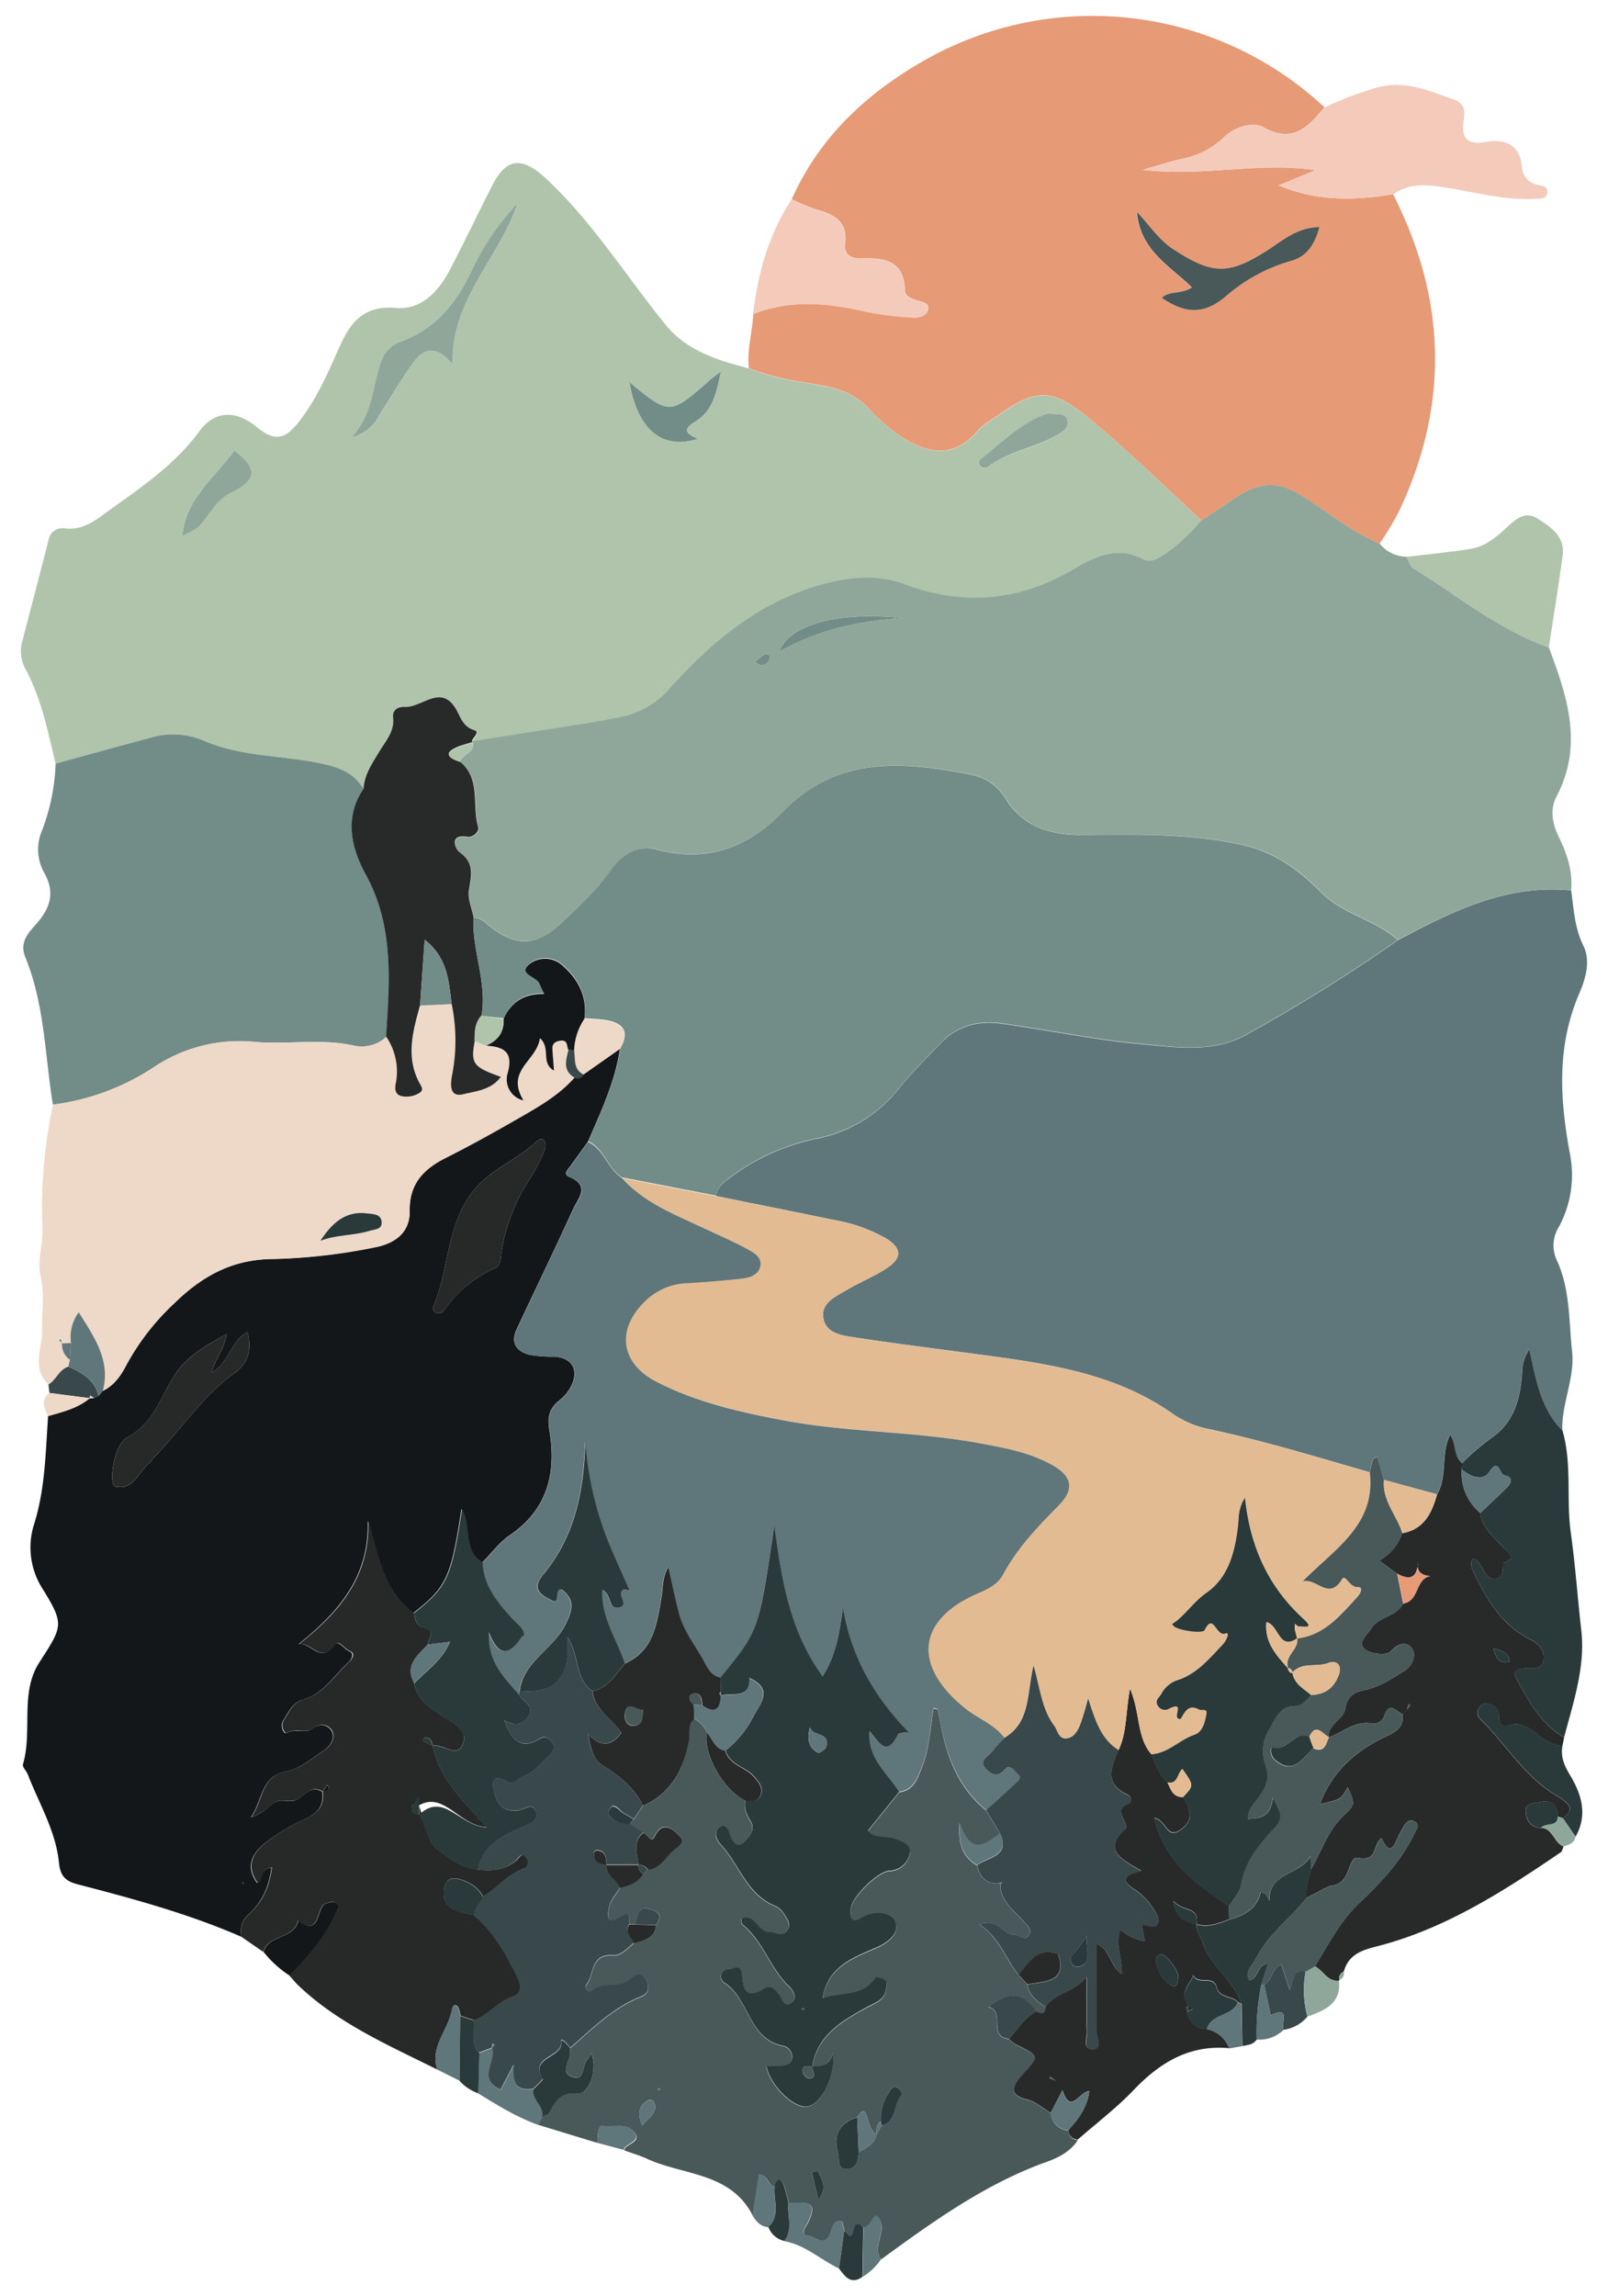 <svg id="Calque_1" data-name="Calque 1" xmlns="http://www.w3.org/2000/svg" viewBox="0 0 351.35 501.48"><defs><style>.cls-1{fill:#b0c4ab;}.cls-2{fill:#5f777b;}.cls-3{fill:#8fa79a;}.cls-4{fill:#13171a;}.cls-5{fill:#e79a76;}.cls-6{fill:#495859;}.cls-7{fill:#728c87;}.cls-8{fill:#eed8c8;}.cls-9{fill:#272828;}.cls-10{fill:#282a2a;}.cls-11{fill:#f4cabb;}.cls-12{fill:#2a3939;}.cls-13{fill:#5f767a;}.cls-14{fill:#39484b;}.cls-15{fill:#e3bb92;}</style></defs><path class="cls-1" d="M12.15,166.78c-1.67-6.93-3.05-13.94-6.42-20.37a8.16,8.16,0,0,1-1-5.81C6.7,133,8.7,125.49,10.61,117.92a3.08,3.08,0,0,1,3.71-2.5c3.26.34,5.77-1.19,8.22-3,7.51-5.47,15.33-10.48,21-18.2,3.35-4.6,8-4.68,12.4-1.07,3.92,3.18,6.08,3.07,9.23-.86C69,87.47,71.52,81.78,74,76.16s5.28-9.53,12.48-8.91c5.45.48,9.19-3.4,11.64-8,3.26-6.18,6.25-12.5,9.42-18.72,3.33-6.53,6.88-6.18,12.16-1.17,10,9.47,17.16,21,25.73,31.56,4.69,5.76,11.41,7.76,18.21,9.55a57.8,57.8,0,0,0,12,3.08c5.06.85,10.16,1.46,14,5.51a44.44,44.44,0,0,0,5.87,5.36c6.61,4.84,12.78,6,18.13-.27,1.26-1.47,3.11-2.46,4.74-3.61,8.2-5.77,11.72-5.58,19.47.76,8.61,7,16.52,14.85,24.68,22.39a39.1,39.1,0,0,1-8,7.44c-1.48,1-3.15,1.94-4.63,1.14-6.2-3.38-11.21-.18-16.26,2.67-11.6,6.56-23.56,7.38-36,2.72-5-1.87-10.16-1.71-15.24-.61-14.81,3.22-26.06,12.25-35.82,23.14a19.52,19.52,0,0,1-11.71,6.65c-2.12.38-4.24.79-6.36,1.13q-12.66,2-25.32,4c.23-.82,1.87-1.93.49-2.37-2.64-.85-2.92-3-4.14-4.9-3.27-5.1-7.28,0-11-.18-1.69-.09-2.74.81-2.56,2.29.35,3-1.57,5.11-2.85,7.2-1.66,2.69-3.4,5.16-3.61,8.41-2.44-4.17-6.61-5.14-10.89-5.93-8-1.46-16.23-1.34-23.78-4.56a17.17,17.17,0,0,0-11.6-.84C26.17,162.91,19.17,164.87,12.15,166.78ZM137.49,83.45l-.32-.21.36.17c1.78,10.43,7.13,14.93,14.94,12.42-2.47-1-3.48-2-.51-3.8,3.72-2.23,4.53-6.09,5.54-10.86-1.27,1-1.78,1.32-2.24,1.72C146.36,90.74,146.36,90.75,137.49,83.45ZM98.91,79.62c-.5-14,10.2-23.24,14.26-35.23a55.59,55.59,0,0,0-9.81,14.21c-3.39,7.24-8.09,13.28-16,16.1a6.93,6.93,0,0,0-4,4.25c-2,5.22-1.58,11.15-6.5,16.59a9.24,9.24,0,0,0,6.11-4.93C85.28,86.8,87.58,83,90.2,79.32,92.64,75.92,95.43,75.34,98.91,79.62ZM39.84,117.06c3.47-1.67,3.49-1.65,5.75-4.79,1.27-1.76,2.58-3.53,4.56-4.5,6.1-3,6.34-5.32,1-9.34C47,104.25,40.58,108.81,39.84,117.06ZM229,90.31c-5.34,1.57-9.81,6.08-14.67,10a1,1,0,0,0,0,1.69,1.57,1.57,0,0,0,1.38.14c4.7-3.64,10.77-4.3,15.73-7.32,1.1-.66,2.28-1.68,1.65-3.25C232.53,90.14,231.12,90.58,229,90.31Z"/><path class="cls-2" d="M343.3,194.47c.59,4.09.73,8.16,2.67,12.07,1.69,3.43.41,7.41-1,10.68-4.86,11.42-4.12,23-1.95,34.73a23.84,23.84,0,0,1-2.4,16,7.61,7.61,0,0,0-.51,7.18c3,6.37,2.66,13.3,3.39,20,.65,5.85-2.32,11.37-2.13,17.24-4.71-4.6-5.75-10.91-7.23-17.65-1.7,2.5-1.49,4.35-1.65,6.15-.45,5.12-2,9.89-6.35,12.95a54.06,54.06,0,0,0-6.7,5.72c-1.94-1.55-1.22-4.26-2.63-6.19-2.09,4.19-.49,9-2.84,13l-11.58-3.15c-.49-1.67-1-3.35-1.5-5.08-.4.25-.84.36-.91.58-.29.93-.48,1.9-.7,2.85-11.64-3.36-23.22-6.9-35.09-9.43a21.15,21.15,0,0,1-7.77-3.22c-11.53-8.22-24.88-10.64-38.43-12.53-10.35-1.43-20.74-2.67-31.07-4.25-2.83-.43-6.58-.81-7.05-4.45-.41-3.25,2.83-4.61,5.22-6,2.85-1.7,6-2.93,8.74-4.77,3.33-2.23,3.19-4.35-.23-6.43a34.72,34.72,0,0,0-11.23-4c-8.61-1.78-17.24-3.5-25.86-5.25.11-1.67,1.23-2.61,2.43-3.57a47,47,0,0,1,19.75-9,30.33,30.33,0,0,0,17.79-11c2.84-3.5,6-6.62,9.1-9.85,3.63-3.8,8.26-4.92,13.24-4.23,10.3,1.42,20.53,3.58,30.87,4.51,7.48.67,15.33,1.91,22.48-2a369.77,369.77,0,0,0,33.28-20.75C317.32,199,329.28,193.1,343.3,194.47Z"/><path class="cls-3" d="M343.3,194.47c-14-1.37-26,4.52-37.83,10.78-5-4.48-12.09-5.62-16.81-10.43-4.87-5-10.21-8.76-17.19-10.31-11.61-2.59-23.33-2.26-35.08-2.19-6.7,0-12.79-1.62-16.68-8a10.85,10.85,0,0,0-7.16-5.07c-14.82-3-29.41-4.35-41.25,7.84-7.82,8-16.75,11.35-27.86,8.42-4.42-1.17-7.79,1.37-10.18,4.81-3,4.28-6.83,7.72-10.55,11.26-5.56,5.29-10.2,5.25-16.19.25a4.63,4.63,0,0,0-3-1.47c-.38-1.94-1.3-4-1-5.81.52-3.21,1.29-6-2.07-8.34-.76-.53-2.54-4.08,1.82-3.37,1.07.18,2.59-1,2.26-2.18-1.35-4.75.72-10.47-4-14.26.49-1.73,3.27-2,2.81-4.3l-.17-.2q12.66-2,25.32-4c2.12-.34,4.24-.75,6.36-1.13a19.52,19.52,0,0,0,11.71-6.65c9.76-10.89,21-19.92,35.82-23.14,5.08-1.1,10.27-1.26,15.24.61,12.44,4.66,24.4,3.84,36-2.72,5-2.85,10.06-6,16.26-2.67,1.48.8,3.15-.18,4.63-1.14a39.1,39.1,0,0,0,8-7.44c2.47-1.64,4.95-3.26,7.41-4.93,4.6-3.13,9-3.9,14.21-.66,5.76,3.56,11,8,17.32,10.68a7.67,7.67,0,0,0,5.91,2.88c.47.86.72,2.07,1.45,2.51,9.75,6,18.65,13.42,29.62,17.3,4,10.66,7.59,21.29,1.69,32.52-1.56,2.95-.9,6.09.58,9.08C342.46,186.61,343.67,190.37,343.3,194.47ZM197.08,135c-13.72-1.54-24.68,1.42-26.82,7.3C178.75,137.52,187.72,135.56,197.08,135ZM165,144.58c.66.33,1,.68,1.36.65a1.82,1.82,0,0,0,1.72-1.38c.19-.83-.45-1.2-1.11-.9A11.33,11.33,0,0,0,165,144.58Z"/><path class="cls-4" d="M52.75,423c-11.46-5-23.51-8.28-35.58-11.41-2.8-.72-4-1.71-4.3-4.9-.71-6.84-4.35-12.83-6.8-19.17-.3-.77-1.23-1.62-1.05-2.2,2.13-7.28-.71-15.56,3.53-22.17,5.14-8,5.61-8.33.68-16.27a16.71,16.71,0,0,1-1.78-14c2.44-7.77,2.5-15.69,3.06-23.62,3.2-.91,6.46-1.69,9.11-3.9l-.09.06,1-.1,1-.45c.31-.38.61-.76.92-1.13,2.54-1.23,4-3.42,5.24-5.82A52.9,52.9,0,0,1,38.1,284.61c5.76-5.61,12.13-9.35,20.65-9.64a125.4,125.4,0,0,0,23.76-2.72c4.18-1,7.09-3.37,7-7.83-.1-5.86,3-9.11,7.82-11.55,5.2-2.61,10.29-5.43,15.34-8.33,4.56-2.62,9.23-5.14,12.79-9.18.81.16,1.57.16,2-.69l8-5.63c-1.05,7.21-4.16,13.72-7,20.33-1.26,1.75-2.54,3.48-3.78,5.24-.52.74-1.76,1.82-.37,2.39,4.82,2,2,4.67.87,7.18-4,8.7-8.17,17.38-12.26,26.07-1.41,3-.14,4.88,2.75,5.63a27.8,27.8,0,0,0,5.42.41c3.67.22,5.34,2.62,3.92,6a9.09,9.09,0,0,1-2.7,3.48c-2.22,1.75-2.78,3.64-2.29,6.49,1.59,9.28-.26,17.36-8.67,23.06-2.29,1.55-4,3.95-6,5.95-4.43-2.78-2.26-8.11-4.52-11.68-2.29,14.94-3.23,17-10.48,22.67-6.79-4.86-7.58-12.62-10-20.16.43,12.11-6.28,19.94-15.14,27,2.7-.61,4.8,4.52,7.85.08.8-1.16,2.12,1,3.27,1.46s.56,1.71-.18,2.4c-3.16,2.89-5.48,6.88-9.9,8.15-2.44.7-3.18,2.79-4.35,4.53-.73,1.09,0,3.14.74,2.75,1.9-1,4.2.13,5.44-.84,1.88-1.48,3.53-.85,4.28.27,1,1.43-.06,3.35-1.47,4.3-2.61,1.76-5.26,4.05-8.18,4.62-5.84,1.12-5.11,6-7.89,10.07,3-.92,3.9-2.45,5.23-3.26s3.2.08,4.57-.48c1.9-.77,3.12-3.45,5.8-1.82h0c.37,2.85-.84,4.57-3.46,5.8a48,48,0,0,0-8.54,5c-4,3-4.51,5.93-2.26,9.1,1.37-.64.62-3,3.16-3.35-.53,4-1.91,7.37-4.74,9.94C53,419.27,52.29,420.86,52.75,423ZM49.53,291.36C45.37,293.68,41,296,38.37,300c-3.24,4.86-4.63,10.82-10.57,13.92-2.92,1.52-4.25,10.42-2.5,10.77,4.05.82,5.05-3.51,7.58-5.35.25-.18.33-.59.56-.82,6-6.12,10.7-13.52,17.8-18.65,2.92-2.11,3.89-5.05,2.82-8.95-3.8,2.16-4.18,7-7.81,8.82.83-3,2.84-5.37,3.27-8.38l.19-.32Zm46.6-4.57c.29-.16.67-.25.85-.5a26.47,26.47,0,0,1,11.25-9.36c1.27-.52,1.1-2.26,1.35-3.58a41,41,0,0,1,6.32-16.1,39.49,39.49,0,0,0,3.16-6.22,2.24,2.24,0,0,0-.11-1.83c-.44-.68-1.2-.4-1.7.08-4.09,3.92-9.66,5.92-13.39,10.26C97.49,267,98.25,277,94.67,285.39,94.37,286.09,95,287,96.13,286.79ZM53.06,411l-.07.57c.08-.09.21-.17.22-.26S53.11,411.12,53.06,411Z"/><path class="cls-5" d="M301.44,118.73c-6.3-2.7-11.56-7.12-17.32-10.68-5.25-3.24-9.61-2.47-14.21.66-2.46,1.67-4.94,3.29-7.41,4.93-8.16-7.54-16.07-15.34-24.68-22.39-7.75-6.34-11.27-6.53-19.47-.76-1.63,1.15-3.48,2.14-4.74,3.61-5.35,6.29-11.52,5.11-18.13.27A44.44,44.44,0,0,1,189.61,89c-3.84-4.05-8.94-4.66-14-5.51a57.8,57.8,0,0,1-12-3.08c-.39-4,.74-7.88,1-11.83,8.24-3.28,16.52-2.4,24.88-.46a71.52,71.52,0,0,0,9.83,1.2c1.34.12,3-.22,3.43-1.5.52-1.8-1.43-1.86-2.58-2.25s-2.42-.86-2.46-2.14c-.17-6.62-4.57-7.17-9.62-7-2.18.09-3.76-.95-3.46-3.2.65-4.84-2.3-6.34-6.12-7.43A48.06,48.06,0,0,1,173,43.51c5.9-13.27,15.93-22.74,28.22-29.89a74.35,74.35,0,0,1,88.2,9.83c-3.55,4.15-6.83,8-13.37,4.33-2.43-1.36-6.35,0-8.69,2.28a18,18,0,0,1-9.14,4.64c-2.52.57-5,1.39-8.52,2.4,13.38,1.59,25.48-1.83,37.69.08l-8,3.32c8.66,3.59,16.81,3.26,25,1.93,11.73,23,12.31,46.18,1.16,69.53A72.94,72.94,0,0,1,301.44,118.73ZM253.85,65.05c5.17,3.51,9.21,3.68,13.91-.32A37.07,37.07,0,0,1,282,57c3.43-1,5.2-3.56,6.21-7.4-4.91.16-7.95,2.92-11.23,5-8.63,5.53-12.1,5.45-20.72-.17-3-2-5-4.93-7.9-8.12.74,8.54,7.38,11.8,12,16.47C258.08,64.37,255.56,63.4,253.85,65.05Z"/><path class="cls-6" d="M130.5,468l-12.93-3.94c.3-.59.59-1.19.89-1.78.56-.3,1.4-.45,1.63-.92,1.25-2.48,2.27-4.47,6-4.15,2.67.23,4.6-5.35,3.09-8.8a9.33,9.33,0,0,1-.84,1.4c-1.17,1.28-.49,4.82-3.39,3.73-2.68-1-.31-3.43-.39-5.22a8.26,8.26,0,0,1,.08-1c4.82-4.25,9.37-8.82,15.54-11.23,1.81-.7,1.72-2.52.9-3.81s-2.08-1.1-3.32.05c-2.36,2.19-6.06.36-8.55,2.67-.46.43-1.64-.67-1-1.55,1.69-2.26.85-6.69,5.69-6.33,1.83.13,3.2-1.6,4.64-2.71,2.21-.63,4.58-1.08,4.87-4,1.2-1.78.9-2.77-1.31-3.43-3.35-1-2.4,2.21-3.57,3.3a6.69,6.69,0,0,1-1,0c-.29-.93.65-3.28-1.87-1.63-3.39,2.23-2.84-.8-2.53-2.19s1.56-2.8,2.4-4.18c2-.48,3.94-1.09,5.08-3l.92-.94c2.42-.21,3.63-2.17,5-3.71,1-1.06,3.53-2.07,1.88-3.69-.71-.69-3.42-4-5.35,0-1,2-1.67-.57-2.6-.65l-2.95-1.95,1-1,2-2.93c6.23-2.79,8.92-8,10-14.4.26-1.57-.43-3.38,1.15-4.63a6,6,0,0,1,2.83,3c-1,4.62,3.51,12.55,8.37,14.87-.44,1.76.29,3.15,1.17,4.65,1.09,1.87-.51,3.44-1.58,4.53-1.31,1.33-2.32,0-2.86-1.34-.42-1.05-.82-2.78-2.16-2.07-1.73.9-.94,2.88,0,3.86,4.11,4.35,5.68,11,11.92,13.43a4.07,4.07,0,0,1,1.83,1.61c.75,1.22,1.94,2.54.6,4-1.11,1.24-2.4.06-3.56.1-2.75.09-3.11-4.16-6.29-3,.1.51,0,1.16.3,1.38,4.53,3.62,6,9.54,10.12,13.45,1,.94,1.84,2.48.67,3.5-1.69,1.48-2.1-.65-2.78-1.58-.93-1.27-1.94-2.34-3.56-1.29-4,2.59-4.37-.54-4.58-3.09-.24-2.75-2.11-1.21-3-1.18a1.56,1.56,0,0,0-1,2.79c5.69,3.4,5.32,12.41,13,13.87a2.48,2.48,0,0,1,1.95,2.6c-.15,1.47-1.4,1.7-2.59,1.8-1,.07-2,0-3,.07l-.35-.19.34.19c.69,4.05,5.86,9.19,8.86,8.79s6.19-6.33,5.66-11.73c-.83,3.12-2.79,2.74-4.5,3l0,0c1.2-6.92,6.57-10,12-12.95,1.72-.95,3.8-1.47,4.14-3.9.12-.83.48-1.69-.53-2.16-.56-.26-1.67-.58-1.78-.4-2.74,4.43-7.61,3.08-11.56,4.6,1.08-7,6.61-8.89,11.73-11.12,2.72-1.19,5.3-3.31,4.05-5.81-1-2.1-4.79-2.22-7.17-.75-2.71,1.68-2.45-.61-2.48-1.7-.08-2.52,5.89-8.42,8.49-8.53a4.68,4.68,0,0,0,4.46-3.88c.34-1.8-1.68-2.58-3.64-3.17s-4.26.05-5.54-1.68c2.34-2.92,4.59-5.71,6.84-8.5,3.23-.43,4-3,5-5.53,1.61-4.07,1.76-8.48,2.51-12.79.63.2.89.21.9.29.22.94.43,1.89.6,2.85,1.34,7.41,3.87,14.21,10,19.16l3,5c-3.15,2.42-6.33,5.05-8.82-2.27-.37,4.85.8,7.48,3.8,9.26.63,2.57,2,4.19,4.92,3.88l.17.18c-.06,3.75,2.86,5.67,5,8.06.78.87,1.93,1.83,1.32,2.94-.9,1.65-2.29.09-3.48.07-2.42-.06-3.42-3.77-7.41-2.2,4.51,2.93,5.67,7.56,8.57,11l1.89,2.06c.36,2.43,2.17,3.7,4,4.95.07,1.77-.88,1.52-2,1-2.87-4.33-6.28-4.44-10.48-1,3.83.93-.31,6.45,4.48,7a8.94,8.94,0,0,0,1.52,1.19c5.31,2.65,5.16,2.49,1.54,6.54-1.52,1.7-4.1,4.35,1,5.53,1.83.43,3.4,1.9,5.09,2.9a4.12,4.12,0,0,0,3.85,3.8,2.05,2.05,0,0,0,2.06,2.07c-1.62,2.5-4.17,3.82-6.78,4.75-13.42,4.8-24.8,13-36.15,21.28-2.44-2.9,2-6.62-1.07-9.51-1.24.59-1.24,2.45-2.81,2.56-1.26-1.18-1.83-.73-2.17.79-.57,2.53-1.35.21-2,.05-.21-.77-.33-2.16-.67-2.21-1.79-.29-2,1.49-2.41,2.55-1.16,3.42-3.41.73-4.78.64-2.12-.13-.56-2-.11-2.84,2.78-5.62-1.56-4.1-4.21-4.28a36.61,36.61,0,0,0-1-3.77c-.65-1.7-1.4-1.66-2,.07-1.7,0-1.38-2.5-3.5-2.51l-1.4,8.88c-4.83-9.42-15.08-8.72-23-12.33-1.63-.74-3.37-1.25-5.06-1.88.28-1.6,4.42-1.71,1.85-4.31-1.72-1.74-4.31-.6-6.46-1C130.45,464,130.71,466.63,130.5,468Zm61-1.71c-1.31-1.08-1.61-2.62-2.12-4.14-.72-2.17-1.42-.38-2.08.23-4,1.26-5.33,4.07-4.16,7.94.36,1.19-.34,3.46,1.91,3.37,2-.08,2.51-1.8,2.59-3.57,1.46-1.1,3.49-1.64,3.83-3.85l1.23-2.13c3.36-.93,2.52-4.66,4.35-6.63.14-.15-.38-1.23-.82-1.53-.9-.6-1.48.12-1.93.85a10.22,10.22,0,0,0-1.85,6.49C191.37,464.09,191.5,465.22,191.5,466.31Zm-51.18-2.07c1.61-1.87,3.55-2.88,2.57-5.24a1.35,1.35,0,0,0-1.27-.31C139.64,459.83,139.18,461.51,140.32,464.24Zm38.49,16.21c2-2.64.82-4.44-.19-6.29l-1.23.33C177.86,476.48,178.34,478.46,178.81,480.45Zm-34.59-24a.77.77,0,0,0-.12-.35s-.2.05-.31.07a1.11,1.11,0,0,0,.12.35S144.12,456.5,144.22,456.47Z"/><path class="cls-7" d="M12.15,166.78c7-1.91,14-3.87,21.06-5.73a17.17,17.17,0,0,1,11.6.84c7.55,3.22,15.83,3.1,23.78,4.56,4.28.79,8.45,1.76,10.89,5.92-4.32,6.36-2.62,13,.49,18.75,6.21,11.38,5.2,23.3,4.44,35.35a8,8,0,0,1-7,1.92c-7.26-1.67-14.59-.17-21.85-.84a33.62,33.62,0,0,0-22.22,5.71,52.07,52.07,0,0,1-21.79,8c-1.73-10.78-1.8-21.88-6-32.16-1.4-3.4.73-5.44,2.51-7.46,3-3.47,4-6.86,1.55-11.12a10.42,10.42,0,0,1-.41-9.18A45.27,45.27,0,0,0,12.15,166.78Z"/><path class="cls-8" d="M11.59,241.24a52.07,52.07,0,0,0,21.79-8,33.62,33.62,0,0,1,22.22-5.71c7.26.67,14.59-.83,21.85.84a8,8,0,0,0,7-1.92,13.49,13.49,0,0,1,2.09,10.32c-.21,1.15-.15,2.41,1.41,2.71a5.33,5.33,0,0,0,3.82-.74c1-.61.34-1.39,0-2.1-3.07-5.7-1.49-11.37.1-17l6.9-.38A39.48,39.48,0,0,1,98.75,235c-.35,1.95-.48,4.74,2.47,4,2.76-.68,6.13-.92,8.22-3.8-6.06-2.12-6.61-2.89-5.72-7.75l2.47,1c3.92.23,6.07,1.38,4.7,6.13a4.7,4.7,0,0,0,3.5,5.83c-4-6.55,2.89-8.64,3.59-13.6,2.48,2.28.1,5.36,3.07,7.09-.14-1.89-.26-3.3-.35-4.72s.78-1.71,1.86-1.83c1.53-.17,1.25,1.17,1.61,2-.54,2.24-1.33,4.53,1.3,6.08-3.56,4-8.23,6.56-12.79,9.18-5.05,2.9-10.14,5.72-15.34,8.33-4.83,2.44-7.92,5.69-7.82,11.55.08,4.46-2.83,6.87-7,7.83A125.4,125.4,0,0,1,58.75,275c-8.52.29-14.89,4-20.65,9.64a52.9,52.9,0,0,0-10.38,13.33c-1.24,2.4-2.7,4.59-5.24,5.82C24.19,297,20.58,292,17.2,286.6a9.14,9.14,0,0,0-1.69,6.71l-2,.1-.18-1-.41.24.65.66A4.09,4.09,0,0,0,15.28,297l-.35,1.49c-2,.63-2.6,2.93-4.35,3.89-3.73-3.53-1.3-8-1.39-11.87s.61-7.83-.31-11.77c-.81-3.45.53-6.92.42-10.27A106.23,106.23,0,0,1,11.59,241.24ZM70,271c3.52-1.34,7.22-1,10.62-2.16,1.14-.37,3-.25,2.76-2.12-.24-1.64-2-1.58-3.22-1.73C75.31,264.35,72.4,267.27,70,271Z"/><path class="cls-9" d="M52.75,423c-.46-2.15.29-3.74,1.93-5.24,2.83-2.57,4.21-5.9,4.74-9.94-2.54.38-1.79,2.71-3.16,3.35-2.25-3.17-1.71-6.13,2.26-9.1a48,48,0,0,1,8.54-5c2.62-1.23,3.83-2.95,3.46-5.8.6-.1,1.27-.13,1.41-.9,0-.14-.33-.35-.51-.54l-.89,1.45c-2.68-1.63-3.9,1.05-5.8,1.82-1.37.56-3.39-.23-4.57.48s-2.26,2.34-5.23,3.26c2.78-4.11,2-8.95,7.89-10.07,2.92-.57,5.57-2.86,8.18-4.62,1.41-.95,2.42-2.87,1.47-4.3-.75-1.12-2.4-1.75-4.28-.27-1.24,1-3.54-.17-5.44.84-.71.39-1.47-1.66-.74-2.75,1.17-1.74,1.91-3.83,4.35-4.53,4.42-1.27,6.74-5.26,9.9-8.15.74-.69,1.47-1.87.18-2.4S74,358,73.17,359.18c-3,4.44-5.15-.69-7.85-.08,8.86-7,15.57-14.86,15.14-27,2.42,7.54,3.21,15.3,10,20.16.12,1.41.7,2.9,2,3.18,3,.66,1.07,2.36,1.06,3.67-2.16,2.41-5.23,4.51-3,8.48.59,3.65,3.44,5.35,6.17,7.2,2.24,1.52,5.73,2.91,4.42,6.14s-4.34-.25-6.56.37c-.17-1-.47-1.95-1.79-1.74-.14,0-.33.71-.3.73.68.36,1.39.68,2.1,1,1.42,7,6.4,11.81,11.78,17.77-6-.33-9.33-7.9-14.78-4.77-1-.57-1.34-.23-1.48.19-.45,1.33.47,1.62,1.48,1.81v-2c1.42,4.4,2.06,8.08,3.63,9.29,2.59,2,5.58,4.45,9.31,4.74,3,.37,5.88.09,8.33-2,.65-.55,1.17-2,2.22-.64a1.54,1.54,0,0,1-.68,2.48c-3.53,1.2-5.73,4.27-8.82,6.06a7,7,0,0,0-3.58-3.25c-1.74-.75-3.94-1.45-4.69.71-.64,1.81-.44,4.34,2,5.41a28.58,28.58,0,0,0,4.27,1.17c4.34,3.61,7,8.44,9.46,13.35.79,1.56,1.39,3.71-1.07,4.53-3.21,1.06-5.22,4-8.35,5.08l-3-1a4.91,4.91,0,0,0-.5-1.88c-.69-.87-1.21-.14-1.32.5C98,443.35,93.87,447,95.55,452,85,446.72,74,442,65.22,433.65c-.7-.67-1.31-1.45-2-2.18,4-4,7.61-8.25,10-13.43.34-.73,1.15-1.36.41-2.17s-1.5-.42-2.33-.2c-2.44.64-1.06,7.56-6.19,3.77-.86,4.13-6.48,3-7.59,6.85Z"/><path class="cls-10" d="M314,326.38c2.35-4,.75-8.82,2.84-13,1.41,1.93.69,4.64,2.63,6.18l-.06,1.33a11.14,11.14,0,0,0,4.06,9.54c.39,3.39,3,5.28,5.07,7.56,1,1,3.18,2.34-.09,3.36l-.32-.19.33.19c-.06,1.32.12,3.09-1.43,3.38-3.23.61-2.68-3.81-5.25-4.34-.73,1.38,0,2.55.57,3.73,2.8,5.73,6.05,11,12.12,14,1.55.75,3.09,2.22,2.81,4.35-.32,2.47-2.4,1.75-3.94,1.89s-3.11.22-1.82,2.6c2.62,4.84,5.27,9.61,10.25,12.5l-.39,1.89a10.9,10.9,0,0,1-5.37-2.48c-1.69-1.4-3.74-2.71-5.63-2.16-2.2.63-2.79.1-2.89-1.78a2.56,2.56,0,0,0-2.28-2.76,1.69,1.69,0,0,0-2.05.89c-1,1.67.44,2.51,1.26,3.37,5.12,5.34,9.06,11.87,15.67,15.73a14.28,14.28,0,0,1,2,1.43c1.81,1.52.6,2.53-.63,3.52l-1.09-.4c0-2.59-1.39-3.64-3.78-3.15-1.19.24-3.19.27-3.22,1.64-.05,1.93.74,3.93,3.35,4s2.79,3.3,4.92,4.05c-.19.44-.26,1.05-.6,1.28-12.55,8.56-25.35,16.78-40.24,20.57-3.63.92-6.11,1.9-7.19,5.49a1.55,1.55,0,0,0-.94,1.83l-.07.14c-2.57.34-3.44-2.23-5.3-3.11,2.95-4.79,5.54-9.9,9.68-13.81,4.84-4.56,9.31-9.35,12.2-15.43.45-.95,1.15-1.78-.19-2.44-.92-.45-1.64.12-2.1.85a19.31,19.31,0,0,0-1.63,3.08c-1.41,3.62-2.58,1.45-3.39-.25-2,1.4-.71,5.17-5.13,4.31-2.35-.45-1.36,5.67-5.79,6.06-.85.08-3.58,1.81-5.5,2.67-.33-2.18.62-4.17,1-6.24,2.41-4,3.67-8.62,7.35-11.94,2.44-2.21,2.17-2.5.69-6C293,393,293,393,288.41,394c2.62-7,7.67-11.53,14.16-14.63,2.16-1,4.3-2,3.87-5l1-1,.72-1-.36-.22-.36,1.21-1,1c-1.41-.52-3-3-4,.5a2.49,2.49,0,0,1-2.64,1.58c-3.78-.74-6.35,2-9.49,3l0,0c-.23-2.93,3.19-3.79,3.62-6.23.48-2.66,1.7-3.6,4.46-4.16,3-.6,5.8-2.46,8.46-4.12,1.75-1.09,2.81-3.43,1.56-5.06-1-1.32-2.89-1.1-4.53.81-.76.89-4.3.59-5.57-.43-1.85-1.49.43-3.16,1.32-4.61,1.63-2.65,5.5-2.48,6.93-5.42,3.58-.51,2.53-5.3,5.92-6-2.4-.2-3.06-1.34-2.68-3.13-.06,3-1.3,4.43-4.53,2.62l-3.89-2.86a11,11,0,0,0,5-6C311.18,334,312.86,330.44,314,326.38ZM326.3,360c.68,2.43,1.47,3.49,3.59,2.88C329.61,361,328.35,360.55,326.3,360Z"/><path class="cls-10" d="M229.58,461.46c-1.69-1-3.26-2.47-5.09-2.9-5.05-1.18-2.47-3.83-1-5.53,3.62-4,3.77-3.89-1.54-6.54a8.94,8.94,0,0,1-1.52-1.19c1.94-2.06,3.37-4.62,6-6,1.08.53,2,.78,2-1,2.14-3.16,6.29-3.16,9-6.54,0,4.58-.12,8.24.06,11.89.06,1.39-1.13,4,1.41,3.87,2.1-.13.69-2.38.69-3.74,0-6.28,0-12.57,0-19.33,3.38,1.71,2.81,5,5.52,6.64.09-3.55-1.48-6.58-.3-9.71a10.65,10.65,0,0,0,5.33,2.59l-.67-3.68,0,0c1.1.12,2.7.75,3.21.25,1.09-1.05,0-2.62-.59-3.57a14.29,14.29,0,0,0-4.05-4.25c-3.19-2-2.67-3.23,1.38-4.14-4.27-2.48-8.72-4.47-3.45-9.25.2-.17,0-.95-.21-1.39-.6-1.49-1.8-3,.74-4,.93-.37.68-1.62-.13-2-5.23-2.4-3.56-6.08-1.94-9.78,1.8-3.8,1.52-8.08,2.48-13.39,2.32,5.5,1.43,10.57,4.63,14.28,1,2.15,1.63,4.52,3.54,6.14.71,1.52,1.18,3.28,3.38,3.25,1.5,2.45,2.68,4.79-.41,7.1s-3.21-2.08-5.82-2.53c2.25,9.63,9.14,14.53,16.27,19.23l.09,2.94c-2.29.85-4.58,1.8-7.11,1.05.61-4.06-3.11-2.64-5.07-5.08.59,4.18,2.88,4.57,5.06,5.08-.11,1.59.91,2.78,1.38,4.15,1.77,5.14,6.77,8.15,8.45,13.28a9.33,9.33,0,0,1-.83-.43c-1.3-1.43-4-.81-4.63-3.25-.72-2.74-4.07-.43-5.13-2.6-.59,1.93-2.82,3.45-1.4,5.87a2.78,2.78,0,0,1,.17,1c-.12.1-.36.23-.34.29a3.9,3.9,0,0,0,.31.73c.43,2.38,1.71,3.82,4.25,3.87a6.68,6.68,0,0,1,4.89,4.19c-8.64-.8-15.1,3.08-20.87,9.12-3.74,3.92-8.13,7.24-12.22,10.83a2.05,2.05,0,0,1-2.06-2.07c2.15-2.37,4.1-4.86,4.58-8.52-2.31.18-4.06,5.3-5.86-.19Zm.88-7.15.41.21-.38-.23-1-.75-.24.37Zm27-22.59c0-1.4-2.51-4.82-3.63-4.83s-1.38.86-1.2,1.68c.47,2.13,1.49,4.14,3.44,5.06C257.32,434.24,257.3,432.65,257.43,431.72Z"/><path class="cls-11" d="M304.46,42.43c-8.22,1.33-16.37,1.66-25-1.93l8-3.32c-12.21-1.91-24.31,1.51-37.69-.08,3.55-1,6-1.83,8.52-2.4a18,18,0,0,0,9.14-4.64c2.34-2.3,6.26-3.64,8.69-2.28,6.54,3.66,9.82-.18,13.37-4.33a69.94,69.94,0,0,1,10.45-4.05c6.5-2.18,12.08.33,17.81,2.38,1.91.68,2.5,2.11,2.09,4.39-.62,3.51.33,5.68,4.9,4.83,3.81-.7,7.35.41,7.77,5.35a4.28,4.28,0,0,0,3.72,4.07c1,.22,2.12.47,1.82,1.8s-1.47,1.14-2.46,1.2c-6.87.42-13.45-1.51-20.14-2.54C311.54,40.29,307.85,40,304.46,42.43Z"/><path class="cls-12" d="M328.44,341.34c3.27-1,1-2.33.09-3.36-2.07-2.28-4.68-4.17-5.07-7.56,1.91-1.82,3.84-3.61,5.72-5.45,1.17-1.15,1.54-2.38-.55-2.78-1-.2-1.1-4-3.32-.6-1.26,1.91-4.08,1-5.91-.71l.06-1.33a54.85,54.85,0,0,1,6.7-5.71c4.35-3.06,5.9-7.83,6.35-12.95.16-1.8-.05-3.65,1.65-6.15,1.48,6.74,2.52,13.05,7.23,17.65,2.14,7.29.8,14.87,1.82,22.29,1,7.07,1.48,14.22,2.3,21.33.92,8.06-1.73,15.73-3.75,23.42-5-2.89-7.63-7.66-10.25-12.5-1.29-2.38.14-2.45,1.82-2.6s3.62.58,3.94-1.89c.28-2.13-1.26-3.6-2.81-4.35-6.07-3-9.32-8.25-12.12-14-.57-1.18-1.3-2.35-.57-3.73,2.57.53,2,4.95,5.25,4.34,1.55-.29,1.37-2.06,1.43-3.38Z"/><path class="cls-11" d="M173,43.51a48.06,48.06,0,0,0,5.45,2.34c3.82,1.09,6.77,2.59,6.12,7.43-.3,2.25,1.28,3.29,3.46,3.2,5.05-.21,9.45.34,9.62,7,0,1.28,1.29,1.75,2.46,2.14s3.1.45,2.58,2.25c-.38,1.28-2.09,1.62-3.43,1.5a71.52,71.52,0,0,1-9.83-1.2c-8.36-1.94-16.64-2.82-24.88.46C165.59,59.62,168,51.11,173,43.51Z"/><path class="cls-1" d="M338.42,141.42c-11-3.88-19.87-11.31-29.62-17.3-.73-.44-1-1.65-1.45-2.51,4.73-.57,9.5-1,14.2-1.79,3-.52,5.35-2.47,7.56-4.52,2-1.81,4-3.88,6.93-2s6,3.93,5.4,8.11C340.52,128.08,339.44,134.75,338.42,141.42Z"/><path class="cls-12" d="M261.47,420.31c2.53.75,4.82-.2,7.11-1.05,3.32-.87,6.08-2.42,6.87-5.92,1.53-.24,1.9,2.49,1.91,1.52,0-6.09,7-5.36,9-9.54l.15,2.92c-.38,2.07-1.33,4.06-1,6.24-3.57,4.58-8.46,8-11.16,13.39-.76,1.52-2.44,2.6-1.39,4.64,2.19-.41,1.56-3.44,4.11-3.64l-1.46,4.53a51.65,51.65,0,0,0-1,12c-.73,1.18-2,1.23-3.16,1.45-.05-3.05-.09-6.09-.14-9.14-1.68-5.13-6.68-8.14-8.45-13.28-.47-1.37-1.49-2.56-1.38-4.15Z"/><path class="cls-12" d="M341.48,397.08c1.23-1,2.44-2,.63-3.52a14.28,14.28,0,0,0-2-1.43c-6.61-3.86-10.55-10.39-15.67-15.73-.82-.86-2.24-1.7-1.26-3.37a1.69,1.69,0,0,1,2.05-.89,2.56,2.56,0,0,1,2.28,2.76c.1,1.88.69,2.41,2.89,1.78,1.89-.55,3.94.76,5.63,2.16a10.9,10.9,0,0,0,5.37,2.48c-.45,2.39.43,4.33,1.66,6.38,2.53,4.2,3.88,8.68,1.21,13.43Z"/><path class="cls-4" d="M57.58,426.29c1.11-3.86,6.73-2.72,7.59-6.85,5.13,3.79,3.75-3.13,6.19-3.77.83-.22,1.69-.51,2.33.2s-.07,1.44-.41,2.17c-2.41,5.18-6,9.43-10,13.43A23.75,23.75,0,0,1,57.58,426.29Z"/><path class="cls-13" d="M118.46,462.3c-.3.59-.59,1.19-.89,1.78-4.69-1.68-8.89-4.31-13.11-6.89.07-2.94.15-5.87.22-8.81l2.82-1.08h0c1.21,2.85-3.35,6.93,1.92,9.14l2.86-5.51c-.24,3.29-.07,5.91,4.23,5.35C116.14,458.63,119,459.93,118.46,462.3Z"/><path class="cls-2" d="M172.28,481.11c2.65.18,7-1.34,4.21,4.28-.45.89-2,2.71.11,2.84,1.37.09,3.62,2.78,4.78-.64.36-1.06.62-2.84,2.41-2.55.34,0,.46,1.44.67,2.21-.37,2.74-.75,5.47-1.13,8.21-4-1.91-7.38-5.18-12-6C173.33,486.84,172,483.89,172.28,481.11Z"/><path class="cls-14" d="M285.68,440.43a8.3,8.3,0,0,1-5.21,2.88c-.79-1.19,1.84-5.41-2.82-3.19l-1.46-6.7c1.89-.84,1.6-3.62,3.78-4.32l1.82,5.46c1-1.87.43-4.69,3.5-4A22.05,22.05,0,0,0,285.68,440.43Z"/><path class="cls-3" d="M285.68,440.43a22.2,22.2,0,0,1-.4-9.86l2-1.13c1.86.88,2.73,3.45,5.3,3.11C293.08,437.63,289.43,439.07,285.68,440.43Z"/><path class="cls-13" d="M95.55,452c-1.68-5,2.41-8.68,3.18-13.12.11-.64.63-1.37,1.32-.5a4.91,4.91,0,0,1,.5,1.88l-.15,14.16Z"/><path class="cls-12" d="M100.4,454.45l.15-14.16,3,1c.38,2.36-1,5,1.17,7.08-.07,2.94-.15,5.87-.22,8.81A10,10,0,0,1,100.4,454.45Z"/><path class="cls-14" d="M10.58,302.37c1.75-1,2.3-3.26,4.35-3.89,3,1.29,5.78,2.86,6.63,6.41l-1,.45-.84-.56-.18.66.09-.07-8.83-1.15Z"/><path class="cls-12" d="M183.33,495.46c.38-2.74.76-5.47,1.13-8.21.7.16,1.48,2.48,2-.05.34-1.52.91-2,2.16-.8l-.18,10.86C185.93,499.06,184.65,497.21,183.33,495.46Z"/><path class="cls-13" d="M271.29,437.74c0,3.05.09,6.09.14,9.14l-2.85.5a6.68,6.68,0,0,0-4.89-4.19c1-3.45,5.52-2.76,6.77-5.88A9.33,9.33,0,0,0,271.29,437.74Z"/><path class="cls-13" d="M164.38,483.78l1.4-8.88c2.12,0,1.8,2.56,3.5,2.51-.44,3,1.38,6.34-1.39,9C166.13,486.32,165.2,485.12,164.38,483.78Z"/><path class="cls-13" d="M276.19,433.42l1.46,6.7c4.66-2.22,2,2,2.82,3.19a7.45,7.45,0,0,1-5.88,2.12,52.19,52.19,0,0,1,1-12Z"/><path class="cls-13" d="M188.49,497.26l.18-10.86c1.58-.1,1.58-2,2.82-2.55,3.07,2.89-1.37,6.61,1.07,9.51A13.64,13.64,0,0,1,188.49,497.26Z"/><path class="cls-12" d="M167.89,486.39c2.77-2.64,1-6,1.39-9,.61-1.73,1.36-1.77,2-.07a36.61,36.61,0,0,1,1,3.77c-.3,2.78,1.05,5.73-.9,8.33A4.81,4.81,0,0,1,167.89,486.39Z"/><path class="cls-13" d="M130.5,468c.21-1.39-.05-4,1.18-3.78,2.15.42,4.74-.72,6.46,1,2.57,2.6-1.57,2.71-1.85,4.31Z"/><path class="cls-8" d="M10.79,304.22l8.83,1.15c-2.65,2.22-5.91,3-9.11,3.91C9.73,307.54,8.76,305.8,10.79,304.22Z"/><path class="cls-3" d="M341.48,397.08l2.76,4.05c-.22,1.47-1.44,1.74-2.58,2.12-2.13-.76-2.32-3.87-4.92-4.06.93-1.25,3.58,0,3.65-2.51Z"/><path class="cls-3" d="M292.69,432.41a1.55,1.55,0,0,1,.94-1.83A1.59,1.59,0,0,1,292.69,432.41Z"/><path class="cls-10" d="M103.72,227.43c-.89,4.86-.34,5.63,5.72,7.75-2.09,2.88-5.46,3.12-8.22,3.8-3,.73-2.82-2.06-2.47-4a39.48,39.48,0,0,0-.06-15.73c-.66-4.94-.84-10.07-5.9-14-.37,5.23-.68,9.78-1,14.33-1.59,5.67-3.17,11.34-.1,17,.38.71,1,1.49,0,2.1a5.33,5.33,0,0,1-3.82.74c-1.56-.3-1.62-1.56-1.41-2.71a13.49,13.49,0,0,0-2.09-10.32c.76-12.05,1.77-24-4.44-35.35-3.11-5.72-4.81-12.39-.49-18.75.21-3.24,2-5.71,3.61-8.4,1.28-2.09,3.2-4.22,2.85-7.2-.18-1.48.87-2.38,2.56-2.29,3.71.18,7.72-4.92,11,.18,1.22,1.89,1.5,4.05,4.14,4.9,1.38.44-.26,1.55-.49,2.37l.18.2c-1,.34-2.13.6-3.15,1-3.38,1.41-2.2,2.42.33,3.27,4.69,3.79,2.62,9.51,4,14.26.33,1.15-1.19,2.36-2.26,2.18-4.36-.71-2.58,2.84-1.82,3.37,3.36,2.33,2.59,5.13,2.07,8.34-.29,1.83.63,3.87,1,5.81-.38,7.24,3,14.16,1.77,21.47C103.74,223.44,103.7,225.43,103.72,227.43Z"/><path class="cls-3" d="M98.91,79.62c-3.48-4.28-6.27-3.7-8.71-.3C87.58,83,85.28,86.8,82.93,90.61a9.24,9.24,0,0,1-6.11,4.93c4.92-5.44,4.52-11.37,6.5-16.59a6.93,6.93,0,0,1,4-4.25c8-2.82,12.65-8.86,16-16.1a55.59,55.59,0,0,1,9.81-14.21C109.11,56.38,98.41,65.58,98.91,79.62Z"/><path class="cls-7" d="M137.49,83.45c8.87,7.3,8.87,7.29,17.77-.56.46-.4,1-.75,2.24-1.72-1,4.77-1.82,8.63-5.54,10.86-3,1.77-2,2.78.51,3.8-7.81,2.51-13.16-2-14.94-12.42Z"/><path class="cls-3" d="M39.84,117.06c.74-8.25,7.16-12.81,11.34-18.63,5.31,4,5.07,6.37-1,9.34-2,1-3.29,2.74-4.56,4.5C43.33,115.41,43.31,115.39,39.84,117.06Z"/><path class="cls-3" d="M229,90.31c2.15.27,3.56-.17,4.11,1.21.63,1.57-.55,2.59-1.65,3.25-5,3-11,3.68-15.73,7.32a1.57,1.57,0,0,1-1.38-.14,1,1,0,0,1,0-1.69C219.16,96.39,223.63,91.88,229,90.31Z"/><path class="cls-7" d="M137.53,83.41l-.36-.17.32.21Z"/><path class="cls-7" d="M105.24,221.86c1.26-7.31-2.15-14.23-1.77-21.47a4.63,4.63,0,0,1,3,1.47c6,5,10.63,5,16.19-.25,3.72-3.54,7.56-7,10.55-11.26,2.39-3.44,5.76-6,10.18-4.81,11.11,2.93,20-.37,27.86-8.42,11.84-12.19,26.43-10.84,41.25-7.84a10.85,10.85,0,0,1,7.16,5.07c3.89,6.35,10,8,16.68,8,11.75-.07,23.47-.4,35.08,2.19,7,1.55,12.32,5.35,17.19,10.31,4.72,4.81,11.82,6,16.81,10.43A369.77,369.77,0,0,1,272.19,226c-7.15,3.95-15,2.71-22.48,2-10.34-.93-20.57-3.09-30.87-4.51-5-.69-9.61.43-13.24,4.23-3.09,3.23-6.26,6.35-9.1,9.85a30.33,30.33,0,0,1-17.79,11,47,47,0,0,0-19.75,9c-1.2,1-2.32,1.9-2.43,3.57l-20.66-4c-3.1-2-3.85-6.21-7.32-7.89,2.82-6.61,5.93-13.12,7-20.33,2.07-3.56.7-5.46-3-6.11-1.58-.28-3.21-.3-4.81-.44.63-4.88-1.33-8.67-4.94-11.76a5.61,5.61,0,0,0-7.31,0c-2.14,2.06,1.87,2.53,2.47,4.15.22.57.51,1.11,1,2.18-4.42-.08-7.27,1.79-8.88,5.44Z"/><path class="cls-15" d="M135.87,257.26l20.66,4c8.62,1.75,17.25,3.47,25.86,5.25a34.72,34.72,0,0,1,11.23,4c3.42,2.08,3.56,4.2.23,6.43-2.75,1.84-5.89,3.07-8.74,4.77-2.39,1.42-5.63,2.78-5.22,6,.47,3.64,4.22,4,7.05,4.45,10.33,1.58,20.72,2.82,31.07,4.25,13.55,1.89,26.9,4.31,38.43,12.53a21.15,21.15,0,0,0,7.77,3.22c11.87,2.53,23.45,6.07,35.09,9.43,1.38,11.41-7.57,16.61-14.63,23.76,3.21-.68,5.64,4.3,8.56-.44.76-1.24,1.6,1.81,3.44,1.73,1.37-.05.54,1.48-.1,2.17-3.7,4-7.2,8.34-13.16,9.07l-.51-2.06a5.24,5.24,0,0,0,.7-.63c.95-.16,3.84.75,1.25-1.61-7.65-7-11.7-15.68-12.82-26.49-1.57,2.37-1.31,4.39-1.54,6.34-.68,5.55-2.05,11-6.86,14.39-2.53,1.77-4.19,4.21-6.47,6.1-.25.21-.54.37-.81.57s-.11.33.16.64c.71.85,6.26,1.75,6.7.85,2-4,2.49,1.53,4.54.74,1.17-.44.11,1.69-.53,2.36-2.85,3-5.49,6.27-9.61,7.73a6.22,6.22,0,0,0-3.8,3c-.4.82-1.54,1.43-.87,2.59a1.78,1.78,0,0,0,2.57.71c3.78-1.84.25,2.42,2.44,2.28.8-1.11,1.49-3.45,4.07-2.06.57.31,1.84-.33,1.59,1-.34,1.8-.79,3.89-2.68,4.53-3.28,1.13-5.73,4.05-9.4,4.24-3.2-3.71-2.31-8.78-4.63-14.28-1,5.31-.68,9.59-2.48,13.39-4-2.43-5.18-6.66-6.71-11.31-.66,2.25-1.05,3.86-1.62,5.41s-1.29,3-2.82,3.29c-1.93.41-2.13-1.66-3-2.78-2.71-3.63-3.05-8.15-4.48-13.1-1.5,6.12-.59,12.37-6.37,15.79-2.28-3-5.89-4.25-8.72-6.54-11.48-9.31-10.31-19.28,2.92-25,2.14-.92,4.34-2,5.5-4.13,3.12-5.8,7.58-10.46,12.17-15.1,3.48-3.51,2.91-6.38-1.41-8.79-4.87-2.71-10.29-3.72-15.69-4.74-14.09-2.65-28.51-2.35-42.59-4.95-9.66-1.79-19.27-4-28.1-8.45-8.11-4.13-9-11.63-2.4-17.84a13.81,13.81,0,0,1,9-3.75c4-.26,8-.56,11.93-1,1.65-.19,3.5-.72,4-2.52.55-2-1.19-3.07-2.59-3.82-3.22-1.73-6.57-3.2-9.89-4.76C147.28,265.19,140.7,262.66,135.87,257.26Z"/><path class="cls-6" d="M283.41,357.87c6-.73,9.46-5.06,13.16-9.07.64-.69,1.47-2.22.1-2.17-1.84.08-2.68-3-3.44-1.73-2.92,4.74-5.35-.24-8.56.44,7.06-7.15,16-12.35,14.63-23.76.22-.95.41-1.92.7-2.85.07-.22.51-.33.91-.58.51,1.73,1,3.41,1.5,5.08-.45,4.51,2.84,7.71,4,11.64a11,11,0,0,1-5,6l3.88,2.86c.43,2.16.87,4.33,1.3,6.49-1.43,2.94-5.3,2.77-6.93,5.42-.89,1.45-3.17,3.12-1.32,4.61,1.27,1,4.81,1.32,5.57.43,1.64-1.91,3.52-2.13,4.53-.81,1.25,1.63.19,4-1.56,5.06-2.66,1.66-5.47,3.52-8.46,4.12-2.76.56-4,1.5-4.46,4.16-.43,2.44-3.85,3.3-3.62,6.23-1.43-.69-2.85-3.35-4.3,0-3.22-1.59-4.57,3-7.8,2.32-.94-.2-.72,1.79.33,2.66,4.13,3.45,6-.48,8.36-2.61,2.48,1.14,2.76-.85,3.38-2.37,3.14-1,5.71-3.7,9.49-3a2.49,2.49,0,0,0,2.64-1.58c.93-3.55,2.56-1,4-.5l0,0c.43,3-1.71,4-3.87,5-6.49,3.1-11.54,7.6-14.16,14.63,4.61-.95,4.61-.95,6.1-3.7,1.48,3.54,1.75,3.83-.69,6-3.68,3.32-4.94,7.94-7.35,11.94l-.15-2.92c-2,4.18-8.92,3.45-9,9.54,0,1-.38-1.76-1.91-1.52-.79,3.5-3.55,5.05-6.87,5.92l-.09-2.94c.92-1.56,2.4-3,2.67-4.69.85-5.17,4.09-8.91,7.35-12.44,2.11-2.28,1.18-3.54-.41-6.55-.43,4.51-3,4.4-5.44,4.62-.1-2.13,1.42-3.43,2.42-4.83,1.56-2.16,2.42-4.17,1.42-6.86a8.87,8.87,0,0,1,.88-7.95c1.5-2.7,2.3-5.15,6.05-5.06,1,0,2.06-1.52,3.09-2.34,2.9-.18,4.87-1.35,6-4.33,1-2.61-.87-3.24-2.12-2.73-2.6,1.08-5.82-.31-8,2.16l.09.06c-.13-.59-.4-1.05-1.09-1.08l.09.1c-1-2.71,2.37-4.1,2-6.63Z"/><path class="cls-15" d="M306.46,334.87c-1.21-3.93-4.5-7.13-4-11.64L314,326.38C312.86,330.44,311.18,334,306.46,334.87Z"/><path class="cls-7" d="M197.08,135c-9.36.56-18.33,2.52-26.82,7.3C172.4,136.42,183.36,133.46,197.08,135Z"/><path class="cls-1" d="M100.5,166.43c-2.53-.85-3.71-1.86-.33-3.27,1-.43,2.1-.69,3.15-1C103.77,164.48,101,164.7,100.5,166.43Z"/><path class="cls-7" d="M165,144.58a11.33,11.33,0,0,1,2-1.63c.66-.3,1.3.07,1.11.9a1.82,1.82,0,0,1-1.72,1.38C166,145.26,165.61,144.91,165,144.58Z"/><path class="cls-13" d="M135.87,257.26c4.83,5.4,11.41,7.93,17.73,10.89,3.32,1.56,6.67,3,9.89,4.76,1.4.75,3.14,1.82,2.59,3.82-.5,1.8-2.35,2.33-4,2.52-4,.46-8,.76-11.93,1a13.81,13.81,0,0,0-9,3.75c-6.59,6.21-5.71,13.71,2.4,17.84,8.83,4.49,18.44,6.66,28.1,8.45,14.08,2.6,28.5,2.3,42.59,4.95,5.4,1,10.82,2,15.69,4.74,4.32,2.41,4.89,5.28,1.41,8.79-4.59,4.64-9.05,9.3-12.17,15.1-1.16,2.16-3.36,3.21-5.5,4.13-13.23,5.7-14.4,15.67-2.92,25,2.83,2.29,6.44,3.53,8.72,6.54-.88,1-1.84,1.88-2.62,2.92s-2.94,2-1.64,3.55c.83,1,2.5,2.68,4.33.48,1.17-1.41,2.07.32,2.78.88,1.21.95,0,1.73-.66,2.32-2,1.92-4.12,3.75-6.19,5.62-6.08-4.95-8.61-11.75-10-19.16-.17-1-.38-1.91-.6-2.85,0-.08-.27-.09-.9-.29-.75,4.31-.9,8.72-2.51,12.79-1,2.49-1.79,5.1-5,5.53-2.63-4.12-7-7.4-6.47-13.26,2,2.34,3.6,5.95,6.2.73.22-.44,1.51-.35,2.3-.51l.27.23-.33-.17c-7.38-7.61-12.54-16.41-14.27-27.16-.78,5.25-1.37,10.21-4.45,15.05-7.1-9.76-8.93-20.68-10.56-33.07-3.36,23.05-3.36,23.05-11.67,33.17-2.34-.37-3-2.44-4-4.09-1.82-3.14-4.14-6.05-5.1-9.63-.88-3.3-1.55-6.65-2.41-10.42-1.41,2.5-1.14,4.7-1.51,6.79-1,5.65-1.69,11.58-8,14.32-1.63-5.2-5.21-9.87-4.92-16.09,2.2,1.11,1.2,4.16,3.39,3.91,2.56-.29.2-2.39.79-3.53.43-.83,1.13-.23,1.71-.23l.46.18-.41-.24c-1.64-3.76-3.37-7.49-4.91-11.3a73.16,73.16,0,0,1-4.75-21.34c-.25,10.75-2.19,20.9-9.26,29.31-2.78,3.31-.06,4.53,1.94,5.57s.36-2.76,2.22-2.35c3,2.36,2.26,4.54.76,7.62-2.64,5.39-9.11,8-10,14.49a2.62,2.62,0,0,0-.1.88c-3.28-3.75-7-7.28-6.62-13.66,2.36,6,4.74,4.62,7.2.9.06-.09.31-.06.47-.09l.41.16-.39-.17c0-1.91-1.57-2.68-2.63-3.87-3.13-3.51-6.25-7.07-6.43-12.16,2-2,3.69-4.4,6-5.95,8.41-5.7,10.26-13.78,8.67-23.06-.49-2.85.07-4.74,2.29-6.49a9.09,9.09,0,0,0,2.7-3.48c1.42-3.41-.25-5.81-3.92-6a27.8,27.8,0,0,1-5.42-.41c-2.89-.75-4.16-2.62-2.75-5.63,4.09-8.69,8.21-17.37,12.26-26.07,1.17-2.51,4-5.22-.87-7.18-1.39-.57-.15-1.65.37-2.39,1.24-1.76,2.52-3.49,3.78-5.24C132,251.05,132.77,255.25,135.87,257.26Z"/><path class="cls-12" d="M114.5,357.34c-.16,0-.41,0-.47.09-2.46,3.72-4.84,5.06-7.2-.9-.39,6.38,3.34,9.91,6.62,13.66.73,1.49,3.4,2.13,2.07,4.49-1.06,1.89-2.72,2.5-5.37,1,1.58,4.49,3.79,6.39,7.37,4.31,1.38-.81,1.79-.78,2.76.16,1.15,1.1.88,2-.06,3-1.86,1.9-3.55,4.05-6.16,4.93-1.1.38-1.78,2.05-3.38,1-2-1.24-3.19-.77-2.9,1.15.44,2.89,1.36,5.52,5.3,5.2,1.32-.11,3.26-1.82,4,.1.89,2.37-1.68,2.94-3.21,3.61-4.33,1.91-8.46,3.91-9.38,9.24-3.73-.29-6.72-2.75-9.31-4.74-1.57-1.21-2.21-4.89-3.63-7.29,5.45-5.13,8.75,2.44,14.78,2.77-5.38-6-10.36-10.79-11.78-17.77h0c2.22-.62,5.26,2.81,6.56-.37s-2.18-4.62-4.42-6.14c-2.73-1.85-5.58-3.55-6.17-7.21,2.6-2.75,6-4.81,7.79-9.06l-4.79.59c0-1.31,1.91-3-1.06-3.67-1.26-.28-1.84-1.77-2-3.18,7.25-5.7,8.19-7.73,10.48-22.67,2.26,3.57.09,8.9,4.52,11.68.18,5.09,3.3,8.65,6.43,12.16,1.06,1.19,2.65,2,2.63,3.87Z"/><path class="cls-9" d="M96.13,286.79c-1.16.23-1.76-.7-1.46-1.4,3.58-8.43,2.82-18.44,9.19-25.85,3.73-4.34,9.3-6.34,13.39-10.26.5-.48,1.26-.76,1.7-.08a2.24,2.24,0,0,1,.11,1.83,39.49,39.49,0,0,1-3.16,6.22,41,41,0,0,0-6.32,16.1c-.25,1.32-.08,3.06-1.35,3.58A26.47,26.47,0,0,0,97,286.29C96.8,286.54,96.42,286.63,96.13,286.79Z"/><path class="cls-9" d="M49.52,291.35c-.43,3-2.44,5.35-3.27,8.38,3.63-1.81,4-6.66,7.81-8.82,1.07,3.9.1,6.84-2.82,8.95-7.1,5.13-11.77,12.53-17.8,18.65-.23.23-.31.64-.56.82-2.53,1.84-3.53,6.17-7.58,5.35-1.75-.35-.42-9.25,2.5-10.77,5.94-3.1,7.33-9.06,10.57-13.92,2.66-4,7-6.31,11.16-8.63Z"/><path class="cls-8" d="M127.7,222.49c1.6.14,3.23.16,4.81.44,3.72.65,5.09,2.55,3,6.11l-8,5.63c-2.31-1.12-1.75-3.37-2.06-5.27A13.11,13.11,0,0,1,127.7,222.49Z"/><path class="cls-13" d="M21.56,304.89c-.85-3.55-3.6-5.12-6.63-6.41.12-.49.23-1,.35-1.49.07-1.22.15-2.45.23-3.68a9.14,9.14,0,0,1,1.69-6.71c3.38,5.41,7,10.43,5.28,17.16C22.17,304.13,21.87,304.51,21.56,304.89Z"/><path class="cls-14" d="M125.45,229.4c.31,1.9-.25,4.15,2.06,5.27-.47.85-1.23.85-2,.69-2.63-1.55-1.84-3.84-1.3-6.08Z"/><path class="cls-9" d="M53.06,411c0,.1.16.21.15.31s-.14.17-.22.26C53,411.4,53,411.21,53.06,411Z"/><path class="cls-9" d="M49.53,291.36l.18-.33-.19.32Z"/><path class="cls-8" d="M19.53,305.44l.18-.66.84.56Z"/><path class="cls-6" d="M253.85,65.05c1.71-1.65,4.23-.68,6.57-2.28-4.64-4.67-11.28-7.93-12-16.47,2.95,3.19,4.88,6.15,7.9,8.12,8.62,5.62,12.09,5.7,20.72.17,3.28-2.11,6.32-4.87,11.23-5-1,3.84-2.78,6.44-6.21,7.4a37.07,37.07,0,0,0-14.28,7.77C263.06,68.73,259,68.56,253.85,65.05Z"/><path class="cls-12" d="M198.51,378.29c-.79.16-2.08.07-2.3.51-2.6,5.22-4.18,1.61-6.2-.73-.54,5.86,3.84,9.14,6.47,13.26-2.25,2.79-4.5,5.58-6.84,8.5,1.28,1.73,3.68,1.12,5.54,1.68s4,1.37,3.64,3.17a4.68,4.68,0,0,1-4.46,3.88c-2.6.11-8.57,6-8.49,8.53,0,1.09-.23,3.38,2.48,1.7,2.38-1.47,6.13-1.35,7.17.75,1.25,2.5-1.33,4.62-4.05,5.81-5.12,2.23-10.65,4.15-11.73,11.12,3.95-1.52,8.82-.17,11.56-4.6.11-.18,1.22.14,1.78.4,1,.47.65,1.33.53,2.16-.34,2.43-2.42,2.95-4.14,3.9-5.43,3-10.8,6-12,12.95-.79.2-2.2-.52-2.11,1,0,.86,1.06,2,2,1.57,1.09-.45,0-1.66.16-2.52,1.71-.22,3.67.16,4.5-3,.53,5.4-2.67,11.33-5.66,11.73s-8.17-4.74-8.86-8.79h0c1,0,2,0,3-.07,1.19-.1,2.44-.33,2.59-1.8a2.48,2.48,0,0,0-1.95-2.6c-7.72-1.46-7.35-10.47-13-13.87a1.56,1.56,0,0,1,1-2.79c.85,0,2.72-1.57,3,1.18.21,2.55.57,5.68,4.58,3.09,1.62-1.05,2.63,0,3.56,1.29.68.93,1.09,3.06,2.78,1.58,1.17-1,.32-2.56-.67-3.5-4.13-3.91-5.59-9.83-10.12-13.45-.27-.22-.2-.87-.3-1.38,3.18-1.11,3.54,3.14,6.29,3,1.16,0,2.45,1.14,3.56-.1,1.34-1.49.15-2.81-.6-4a4.07,4.07,0,0,0-1.83-1.61c-6.24-2.47-7.81-9.08-11.92-13.43-.93-1-1.72-3,0-3.86,1.34-.71,1.74,1,2.16,2.07.54,1.39,1.55,2.67,2.86,1.34,1.07-1.09,2.67-2.66,1.58-4.53-.88-1.5-1.61-2.89-1.17-4.65,1.26,0,2.76.45,3.37-1.19s-.43-2.73-1.39-3.9c-1.84-2.24-5.43-2.55-6.33-5.79a22.23,22.23,0,0,0,5.92-7.16c1.51-3,4.8-6.1-.71-8.69.21,4.68-3.65,3.2-6.24,3.82l0,0c0-.27,0-.54-.07-.81l.06-3.21c8.31-10.12,8.31-10.12,11.67-33.17,1.63,12.39,3.46,23.31,10.56,33.07,3.08-4.84,3.67-9.8,4.45-15.05,1.73,10.75,6.89,19.55,14.27,27.16Zm-21.55-1c-.65,2.35-.39,4.34,1.77,5.49.31.17,1.64-.69,1.81-1.28C181.51,378.23,177.51,379.32,177,377.26ZM175.45,439l.35-.19c-.1-.09-.19-.23-.3-.24s-.22.11-.34.17Z"/><path class="cls-14" d="M104.46,408.35c.92-5.33,5.05-7.33,9.38-9.24,1.53-.67,4.1-1.24,3.21-3.61-.71-1.92-2.65-.21-4-.1-3.94.32-4.86-2.31-5.3-5.2-.29-1.92.94-2.39,2.9-1.15,1.6,1,2.28-.66,3.38-1,2.61-.88,4.3-3,6.16-4.93.94-1,1.21-1.86.06-3-1-.94-1.38-1-2.76-.16-3.58,2.08-5.79.18-7.37-4.31,2.65,1.53,4.31.92,5.37-1,1.33-2.36-1.34-3-2.07-4.49a2.62,2.62,0,0,1,.1-.88c8.33.87,11.16-3.64,10.4-11.79,2.79,4.08,1.51,9.12,5.5,11.81.48,4.17,4.36,6,6.33,9.14-2.06,2.79-4.36,3.28-7.24.29.42,3.1,1.21,5.56,2.83,6.58,3.78,2.39,7.14,5,9.14,9.05l-2,2.93a22.18,22.18,0,0,0-2.09-1.25c-1-.49-2.11-2.68-3.17-1s1,2.44,2.32,3a6.91,6.91,0,0,0,2,.24l2.95,1.95c-2.39,2.06-1.13,4.62-1,7h-7c0-1.51-.11-3-2.09-3.2a.83.83,0,0,0-.63.53c-.12,1.93,1.18,2.44,2.74,2.65-.09,2.32,2.25,3.2,3,5-.84,1.38-2.07,2.68-2.4,4.18s-.86,4.42,2.53,2.19c2.52-1.65,1.58.7,1.87,1.63-1.18,1.74.51,2.78,1,4.11-1.44,1.11-2.81,2.84-4.64,2.71-4.84-.36-4,4.07-5.69,6.33-.66.88.52,2,1,1.55,2.49-2.31,6.19-.48,8.55-2.67,1.24-1.15,2.46-1.4,3.32-.05s.91,3.11-.9,3.81c-6.17,2.41-10.72,7-15.54,11.23-1.6-2-2-1.92-2-1.55.67,3.73-7.18,3.33-4,8.26.09.14-.8.92-1.23,1.4l-.91.87,0,0c-4.3.56-4.47-2.06-4.23-5.35l-2.86,5.51c-5.27-2.21-.71-6.29-1.92-9.14.21-.22.43-.43.65-.65l-.48-.29-.19.93-2.82,1.08c-2.12-2.07-.79-4.72-1.17-7.08,3.13-1.11,5.14-4,8.35-5.08,2.46-.82,1.86-3,1.07-4.53-2.48-4.91-5.12-9.74-9.46-13.35,0-1.68,1.41-2.67,2-4,3.09-1.79,5.29-4.86,8.82-6.06a1.54,1.54,0,0,0,.68-2.48c-1.05-1.39-1.57.09-2.22.64C110.34,408.44,107.48,408.72,104.46,408.35Z"/><path class="cls-14" d="M215.46,395.31c2.07-1.87,4.17-3.7,6.19-5.62.62-.59,1.87-1.37.66-2.32-.71-.56-1.61-2.29-2.78-.88-1.83,2.2-3.5.53-4.33-.48-1.3-1.54.83-2.47,1.64-3.55s1.74-1.95,2.62-2.92c5.78-3.42,4.87-9.67,6.37-15.79,1.43,4.95,1.77,9.47,4.48,13.1.83,1.12,1,3.19,3,2.78,1.53-.32,2.3-1.87,2.82-3.29s1-3.16,1.62-5.41c1.53,4.65,2.72,8.88,6.71,11.31-1.62,3.7-3.29,7.38,1.94,9.78.81.37,1.06,1.62.13,2-2.54,1-1.34,2.48-.74,4,.17.44.41,1.22.21,1.39-5.27,4.78-.82,6.77,3.45,9.25-4,.91-4.57,2.11-1.38,4.14a14.29,14.29,0,0,1,4.05,4.25c.61.95,1.68,2.52.59,3.57-.51.5-2.11-.13-3.21-.25l-.3-.21.32.18.67,3.68a10.65,10.65,0,0,1-5.33-2.59c-1.18,3.13.39,6.16.3,9.71-2.71-1.6-2.14-4.93-5.52-6.64,0,6.76,0,13.05,0,19.33,0,1.36,1.41,3.61-.69,3.74-2.54.16-1.35-2.48-1.41-3.87-.18-3.65-.06-7.31-.06-11.89-2.72,3.38-6.87,3.38-9,6.54-1.82-1.25-3.63-2.52-4-4.95,4.1-.6,8.87-.59,6.7-6.61-4.64-1.56-6.38,1.9-8.59,4.55-2.9-3.48-4.06-8.11-8.57-11,4-1.57,5,2.14,7.41,2.2,1.19,0,2.58,1.58,3.48-.07.61-1.11-.54-2.07-1.32-2.94-2.13-2.39-5.05-4.31-5-8.06l.32-.3-.2-.2-.29.32c-2.91.31-4.29-1.31-4.92-3.88,2.26-1.91,7.37-1.77,5-7Zm21.95,27.49a32.72,32.72,0,0,1-2.86,4,1.56,1.56,0,0,0,1.92,2.46C238.36,428.25,237.34,425.74,237.41,422.8Z"/><path class="cls-10" d="M140.51,394.39c-2-4.08-5.36-6.66-9.14-9.05-1.62-1-2.41-3.48-2.83-6.58,2.88,3,5.18,2.5,7.24-.29-2-3.1-5.85-5-6.33-9.14,3.44-.74,5.08-3.58,7.06-6,6.3-2.74,7-8.67,8-14.32.37-2.09.1-4.29,1.51-6.79.86,3.77,1.53,7.12,2.41,10.42,1,3.58,3.28,6.49,5.1,9.63.95,1.65,1.64,3.72,4,4.09l-.06,3.21-.36.24.43.57,0,0c-.1,3.17-1.44,3.91-4.1,2.09,0-1.34-.36-3-1.9-2.57s-.79,1.65.07,2.49l.11,3c-1.58,1.25-.89,3.06-1.15,4.63C149.43,386.36,146.74,391.6,140.51,394.39Zm0-21c-1.33.43-3.6-2.41-4,1.06-.13,1.1.48,2.51,1.77,2.47,2.24-.06,2.15-1.94,2.17-3.57l.21-.3Z"/><path class="cls-13" d="M153.37,372.41c2.66,1.82,4,1.08,4.1-2.09,2.59-.62,6.45.86,6.24-3.82,5.51,2.59,2.22,5.72.71,8.69a22.23,22.23,0,0,1-5.92,7.16c-2.28-.39-2.81-2.54-4-4a6,6,0,0,0-2.83-3c0-1-.07-2-.11-3Z"/><path class="cls-12" d="M117.4,455.46c.43-.48,1.32-1.26,1.23-1.4-3.18-4.93,4.67-4.53,4-8.26-.07-.37.36-.45,2,1.55a8.26,8.26,0,0,0-.08,1c.08,1.79-2.29,4.23.39,5.22,2.9,1.09,2.22-2.45,3.39-3.73a9.33,9.33,0,0,0,.84-1.4c1.51,3.45-.42,9-3.09,8.8-3.68-.32-4.7,1.67-6,4.15-.23.47-1.07.62-1.63.92.51-2.37-2.32-3.67-1.93-6l0,0Z"/><path class="cls-10" d="M154.48,378.36c1.21,1.45,1.74,3.6,4,4,.9,3.24,4.49,3.55,6.33,5.79,1,1.17,2,2.27,1.39,3.9s-2.11,1.17-3.37,1.19C158,390.91,153.52,383,154.48,378.36Z"/><path class="cls-14" d="M226.48,439.3c-2.63,1.38-4.06,3.94-6,6-4.79-.51-.65-6-4.48-7C220.2,434.86,223.61,435,226.48,439.3Z"/><path class="cls-10" d="M139.51,407.33c-.17-2.41-1.43-5,1-7,.93.08,1.64,2.61,2.6.65,1.93-3.94,4.64-.67,5.35,0,1.65,1.62-.92,2.63-1.88,3.69-1.41,1.54-2.62,3.5-5,3.71a2.09,2.09,0,0,0-2-1.07Z"/><path class="cls-13" d="M229.58,461.46l2.57-4.91c1.8,5.49,3.55.37,5.86.19-.48,3.66-2.43,6.15-4.58,8.52A4.12,4.12,0,0,1,229.58,461.46Z"/><path class="cls-12" d="M187.64,470.14c-.08,1.77-.57,3.49-2.59,3.57-2.25.09-1.55-2.18-1.91-3.37-1.17-3.87.13-6.68,4.17-7.94Z"/><path class="cls-10" d="M222.56,431.3c2.21-2.65,3.95-6.11,8.59-4.55,2.17,6-2.6,6-6.7,6.61Z"/><path class="cls-13" d="M218.5,400.34c2.35,5.22-2.76,5.08-5,7-3-1.78-4.17-4.41-3.8-9.26C212.17,405.39,215.35,402.76,218.5,400.34Z"/><path class="cls-10" d="M135.5,412.33c-.74-1.82-3.08-2.7-3-5l0,0h7l0,0a2.25,2.25,0,0,0,1.09,2C139.44,411.24,137.51,411.85,135.5,412.33Z"/><path class="cls-12" d="M192.45,463.34a10.22,10.22,0,0,1,1.85-6.49c.45-.73,1-1.45,1.93-.85.44.3,1,1.38.82,1.53-1.83,2-1,5.7-4.35,6.63C192.61,463.89,192.53,463.62,192.45,463.34Z"/><path class="cls-13" d="M187.64,470.14l-.33-7.74c.65-.61,1.35-2.4,2.07-.23.51,1.52.81,3.06,2.12,4.14l0,0C191.13,468.5,189.1,469,187.64,470.14Z"/><path class="cls-10" d="M138.51,424.44c-.5-1.33-2.19-2.37-1-4.11a6.69,6.69,0,0,0,1,0l4.88.13C143.09,423.36,140.72,423.81,138.51,424.44Z"/><path class="cls-13" d="M140.32,464.24c-1.14-2.73-.68-4.41,1.3-5.55a1.35,1.35,0,0,1,1.27.31C143.87,461.36,141.93,462.37,140.32,464.24Z"/><path class="cls-14" d="M143.38,420.42l-4.88-.13c1.17-1.09.22-4.31,3.57-3.3C144.28,417.65,144.58,418.64,143.38,420.42Z"/><path class="cls-12" d="M137.52,398.35a6.91,6.91,0,0,1-2-.24c-1.32-.59-3.3-1.45-2.32-3s2.12.5,3.17,1a22.18,22.18,0,0,1,2.09,1.25Z"/><path class="cls-12" d="M178.81,480.45c-.47-2-.95-4-1.42-6l1.23-.33C179.63,476,180.83,477.81,178.81,480.45Z"/><path class="cls-14" d="M140.58,409.31a2.25,2.25,0,0,1-1.09-2,2.09,2.09,0,0,1,2,1.07Z"/><path class="cls-13" d="M192.45,463.34c.08.28.16.55.25.82l-1.23,2.13,0,0C191.5,465.22,191.37,464.09,192.45,463.34Z"/><path class="cls-13" d="M144.22,456.47c-.1,0-.27.11-.31.07a1.11,1.11,0,0,1-.12-.35c.11,0,.28-.11.31-.07A.77.77,0,0,1,144.22,456.47Z"/><path class="cls-12" d="M167.49,451.3l-.34-.19.35.19Z"/><path class="cls-4" d="M125.45,229.4l-1.28-.12c-.36-.81-.08-2.15-1.61-2-1.08.12-1.94.53-1.86,1.83s.21,2.83.35,4.72c-3-1.73-.59-4.81-3.07-7.09-.7,5-7.62,7.05-3.59,13.6a4.7,4.7,0,0,1-3.5-5.83c1.37-4.75-.78-5.9-4.7-6.13,2.58-1.11,4-2.94,3.85-5.87,1.61-3.65,4.46-5.52,8.88-5.44-.49-1.07-.78-1.61-1-2.18-.6-1.62-4.61-2.09-2.47-4.15a5.61,5.61,0,0,1,7.31,0c3.61,3.09,5.57,6.88,4.94,11.76A13.11,13.11,0,0,0,125.45,229.4Z"/><path class="cls-7" d="M91.79,219.62c.32-4.55.63-9.1,1-14.33,5.06,3.88,5.24,9,5.9,14Z"/><path class="cls-12" d="M70,271c2.41-3.69,5.32-6.61,10.16-6,1.26.15,3,.09,3.22,1.73.26,1.87-1.62,1.75-2.76,2.12C77.21,269.91,73.51,269.62,70,271Z"/><path class="cls-1" d="M110,222.53c.2,2.93-1.27,4.76-3.85,5.87l-2.47-1c0-2,0-4,1.52-5.57Z"/><path class="cls-2" d="M15.51,293.31c-.08,1.23-.16,2.46-.23,3.68a4.09,4.09,0,0,1-1.72-3.64l-.06.06Z"/><path class="cls-2" d="M13.56,293.35l-.65-.66.41-.24.18,1Z"/><path class="cls-12" d="M105.51,414.3c-.63,1.37-2,2.36-2,4a28.58,28.58,0,0,1-4.27-1.17c-2.4-1.07-2.6-3.6-2-5.41.75-2.16,3-1.46,4.69-.71A7,7,0,0,1,105.51,414.3Z"/><path class="cls-13" d="M93.48,359.14l4.79-.59c-1.74,4.25-5.19,6.31-7.79,9.06C88.25,363.65,91.32,361.55,93.48,359.14Z"/><path class="cls-12" d="M91.52,392.32v4c-1-.19-1.93-.48-1.48-1.81A14.49,14.49,0,0,1,91.52,392.32Z"/><path class="cls-12" d="M94.52,381.32c-.71-.32-1.42-.64-2.1-1,0,0,.16-.71.3-.73,1.32-.21,1.62.71,1.79,1.74Z"/><path class="cls-4" d="M70.53,391.33l.89-1.45c.18.19.54.4.51.54-.14.77-.81.8-1.41.9Z"/><path class="cls-6" d="M276.19,433.42l-.63,0c.48-1.46.95-2.92,1.47-4.53-2.55.2-1.92,3.23-4.11,3.64-1.05-2,.63-3.12,1.39-4.64,2.7-5.36,7.59-8.81,11.16-13.39,1.92-.86,4.65-2.59,5.5-2.67,4.43-.39,3.44-6.51,5.79-6.06,4.42.86,3.15-2.91,5.13-4.31.81,1.7,2,3.87,3.39.25a19.31,19.31,0,0,1,1.63-3.08c.46-.73,1.18-1.3,2.1-.85,1.34.66.64,1.49.19,2.44-2.89,6.08-7.36,10.87-12.2,15.43-4.14,3.91-6.73,9-9.68,13.81l-2,1.13c-3.06-.7-2.46,2.12-3.49,4L280,429.1C277.79,429.8,278.08,432.58,276.19,433.42Z"/><path class="cls-13" d="M319.4,320.88c1.83,1.75,4.65,2.62,5.91.71,2.22-3.37,2.3.4,3.32.6,2.09.4,1.72,1.63.55,2.78-1.88,1.84-3.81,3.63-5.72,5.45A11.14,11.14,0,0,1,319.4,320.88Z"/><path class="cls-5" d="M306.64,350.18c-.43-2.16-.87-4.33-1.3-6.49,3.24,1.81,4.48.34,4.54-2.62-.38,1.79.28,2.93,2.68,3.13C309.17,344.88,310.22,349.67,306.64,350.18Z"/><path class="cls-12" d="M340.39,396.68c-.07,2.51-2.72,1.26-3.65,2.51-2.61-.09-3.4-2.09-3.35-4,0-1.37,2-1.4,3.22-1.64C339,393,340.42,394.09,340.39,396.68Z"/><path class="cls-12" d="M326.3,360c2.05.54,3.31,1,3.59,2.88C327.77,363.5,327,362.44,326.3,360Z"/><path class="cls-6" d="M307.45,373.33l.36-1.21.36.22-.72,1Z"/><path class="cls-12" d="M328.45,341.34l-.33-.19.32.19Z"/><path class="cls-6" d="M306.46,374.34l1-1h0l-1,1Z"/><path class="cls-12" d="M286.52,370.22c-1,.82-2.08,2.36-3.09,2.34-3.75-.09-4.55,2.36-6.05,5.06a8.87,8.87,0,0,0-.88,7.95c1,2.69.14,4.7-1.42,6.86-1,1.4-2.52,2.7-2.42,4.83,2.46-.22,5-.11,5.44-4.62,1.59,3,2.52,4.27.41,6.55-3.26,3.53-6.5,7.27-7.35,12.44-.27,1.67-1.75,3.13-2.67,4.69-7.13-4.7-14-9.6-16.27-19.23,2.61.45,2.68,4.86,5.82,2.53s1.91-4.65.41-7.1c2.45-2.57,2.45-2.57-.09-6.17-1.14.93-.94,3.43-3.29,2.92-1.91-1.62-2.55-4-3.54-6.14,3.67-.19,6.12-3.11,9.4-4.24,1.89-.64,2.34-2.73,2.68-4.53.25-1.34-1-.7-1.59-1-2.58-1.39-3.27.95-4.07,2.06-2.19.14,1.34-4.12-2.44-2.28a1.78,1.78,0,0,1-2.57-.71c-.67-1.16.47-1.77.87-2.59a6.22,6.22,0,0,1,3.8-3c4.12-1.46,6.76-4.74,9.61-7.73.64-.67,1.7-2.8.53-2.36-2.05.79-2.58-4.71-4.54-.74-.44.9-6,0-6.7-.85-.27-.31-.56-.34-.16-.64s.56-.36.81-.57c2.28-1.89,3.94-4.33,6.47-6.1,4.81-3.37,6.18-8.84,6.86-14.39.23-1.95,0-4,1.54-6.34,1.12,10.81,5.17,19.5,12.82,26.49,2.59,2.36-.3,1.45-1.25,1.61l-.64-.54-.06,1.17.51,2.06.06-.1c-4.13,2.85-4-3-6.76-3.51-.43,4.55,2.29,7.29,4.78,10.14l-.09-.1c.12.61.39,1.06,1.09,1.08l-.09-.06C282.8,367.78,284.88,368.81,286.52,370.22Z"/><path class="cls-12" d="M270.46,437.31c-1.25,3.12-5.81,2.43-6.77,5.88-2.54-.05-3.82-1.49-4.25-3.87l.05,0,1.14-.49-1.16-.48h0a2.78,2.78,0,0,0-.17-1c-1.42-2.42.81-3.94,1.4-5.87,1.06,2.17,4.41-.14,5.13,2.6C266.46,436.5,269.16,435.88,270.46,437.31Z"/><path class="cls-12" d="M257.43,431.73c-.13.92-.11,2.51-1.39,1.9-2-.92-3-2.93-3.44-5.06-.18-.82.08-1.68,1.2-1.68S257.45,430.32,257.43,431.73Z"/><path class="cls-15" d="M255.07,389.27c2.35.51,2.15-2,3.29-2.92,2.54,3.6,2.54,3.6.09,6.17C256.25,392.55,255.78,390.79,255.07,389.27Z"/><path class="cls-12" d="M261.46,420.31c-2.18-.51-4.47-.9-5.06-5.08,2,2.44,5.68,1,5.07,5.08Z"/><path class="cls-6" d="M230.46,454.31l-1.23-.4.24-.37,1,.75Z"/><path class="cls-6" d="M230.49,454.29l.38.23-.41-.21Z"/><path class="cls-12" d="M259.44,439.32a3.9,3.9,0,0,1-.31-.73c0-.06.22-.19.34-.29h0c0,.32,0,.64,0,1Z"/><path class="cls-15" d="M286.52,370.22c-1.64-1.41-3.72-2.44-4.12-4.9,2.14-2.47,5.36-1.08,8-2.16,1.25-.51,3.08.12,2.12,2.73C291.39,368.87,289.42,370,286.52,370.22Z"/><path class="cls-12" d="M287,381.75c-2.4,2.13-4.23,6.06-8.36,2.61-1.05-.87-1.27-2.86-.33-2.66,3.23.71,4.58-3.91,7.8-2.32C286.38,380.17,286.68,381,287,381.75Z"/><path class="cls-15" d="M281.49,364.4c-2.49-2.85-5.21-5.59-4.78-10.14,2.75.5,2.63,6.36,6.76,3.51C283.86,360.3,280.47,361.69,281.49,364.4Z"/><path class="cls-15" d="M287,381.75c-.3-.79-.6-1.58-.89-2.37,1.45-3.33,2.87-.67,4.3,0l0,0C289.74,380.9,289.46,382.89,287,381.75Z"/><path class="cls-15" d="M282.49,365.38c-.7,0-1-.47-1.09-1.08C282.09,364.33,282.36,364.79,282.49,365.38Z"/><path class="cls-12" d="M136.51,363.31c-2,2.44-3.62,5.28-7.06,6-4-2.69-2.71-7.73-5.5-11.81.76,8.15-2.07,12.66-10.4,11.79.87-6.48,7.34-9.1,10-14.49,1.5-3.08,2.24-5.26-.76-7.62-1.86-.41-.26,3.37-2.22,2.35s-4.72-2.26-1.94-5.57c7.07-8.41,9-18.56,9.26-29.31A73.16,73.16,0,0,0,132.62,336c1.54,3.81,3.27,7.54,4.91,11.3l-.05.06c-.58,0-1.28-.6-1.71.23-.59,1.14,1.77,3.24-.79,3.53-2.19.25-1.19-2.8-3.39-3.91C131.3,353.44,134.88,358.11,136.51,363.31Z"/><path class="cls-12" d="M114.52,357.33l.39.17-.41-.16Z"/><path class="cls-12" d="M198.45,378.35l.33.17-.27-.23Z"/><path class="cls-12" d="M137.53,347.31l.41.24-.46-.18Z"/><path class="cls-13" d="M177,377.26c.55,2.06,4.55,1,3.58,4.21-.17.59-1.5,1.45-1.81,1.28C176.57,381.6,176.31,379.61,177,377.26Z"/><path class="cls-6" d="M177.51,451.32c-.17.86.93,2.07-.16,2.52-.93.38-1.94-.71-2-1.57-.09-1.51,1.32-.79,2.11-1Z"/><path class="cls-6" d="M175.45,439l-.29-.26c.12-.06.23-.18.34-.17s.2.15.3.24Z"/><path class="cls-13" d="M157.51,370.36l-.43-.57.36-.24C157.46,369.82,157.48,370.09,157.51,370.36Z"/><path class="cls-10" d="M132.51,407.31c-1.56-.21-2.86-.72-2.74-2.65a.83.83,0,0,1,.63-.53c2,.2,2.07,1.69,2.09,3.2Z"/><path class="cls-13" d="M107.5,447.3l.19-.93.48.29c-.22.22-.44.43-.65.65Z"/><path class="cls-13" d="M117.4,455.46l-.91.87Z"/><path class="cls-12" d="M237.41,422.8c-.07,2.94,1,5.45-.94,6.43a1.56,1.56,0,0,1-1.92-2.46A32.72,32.72,0,0,0,237.41,422.8Z"/><path class="cls-10" d="M249.48,420.3l-.32-.18.3.21Z"/><path class="cls-6" d="M218.4,411.21l.29-.32.2.2-.32.3Z"/><path class="cls-6" d="M140.48,373.31c0,1.63.07,3.51-2.17,3.57-1.29,0-1.9-1.37-1.77-2.47.38-3.47,2.65-.63,4-1.06Z"/><path class="cls-6" d="M153.37,372.41l-1.83-.08c-.86-.84-1.59-2.11-.07-2.49S153.34,371.07,153.37,372.41Z"/><path class="cls-6" d="M140.52,373.35l.17-.34-.21.3Z"/><path class="cls-15" d="M282.9,355.81l.06-1.17.64.54A5.24,5.24,0,0,1,282.9,355.81Z"/><path class="cls-10" d="M259.49,439.28c0-.33,0-.65,0-1l1.16.48Z"/></svg>
